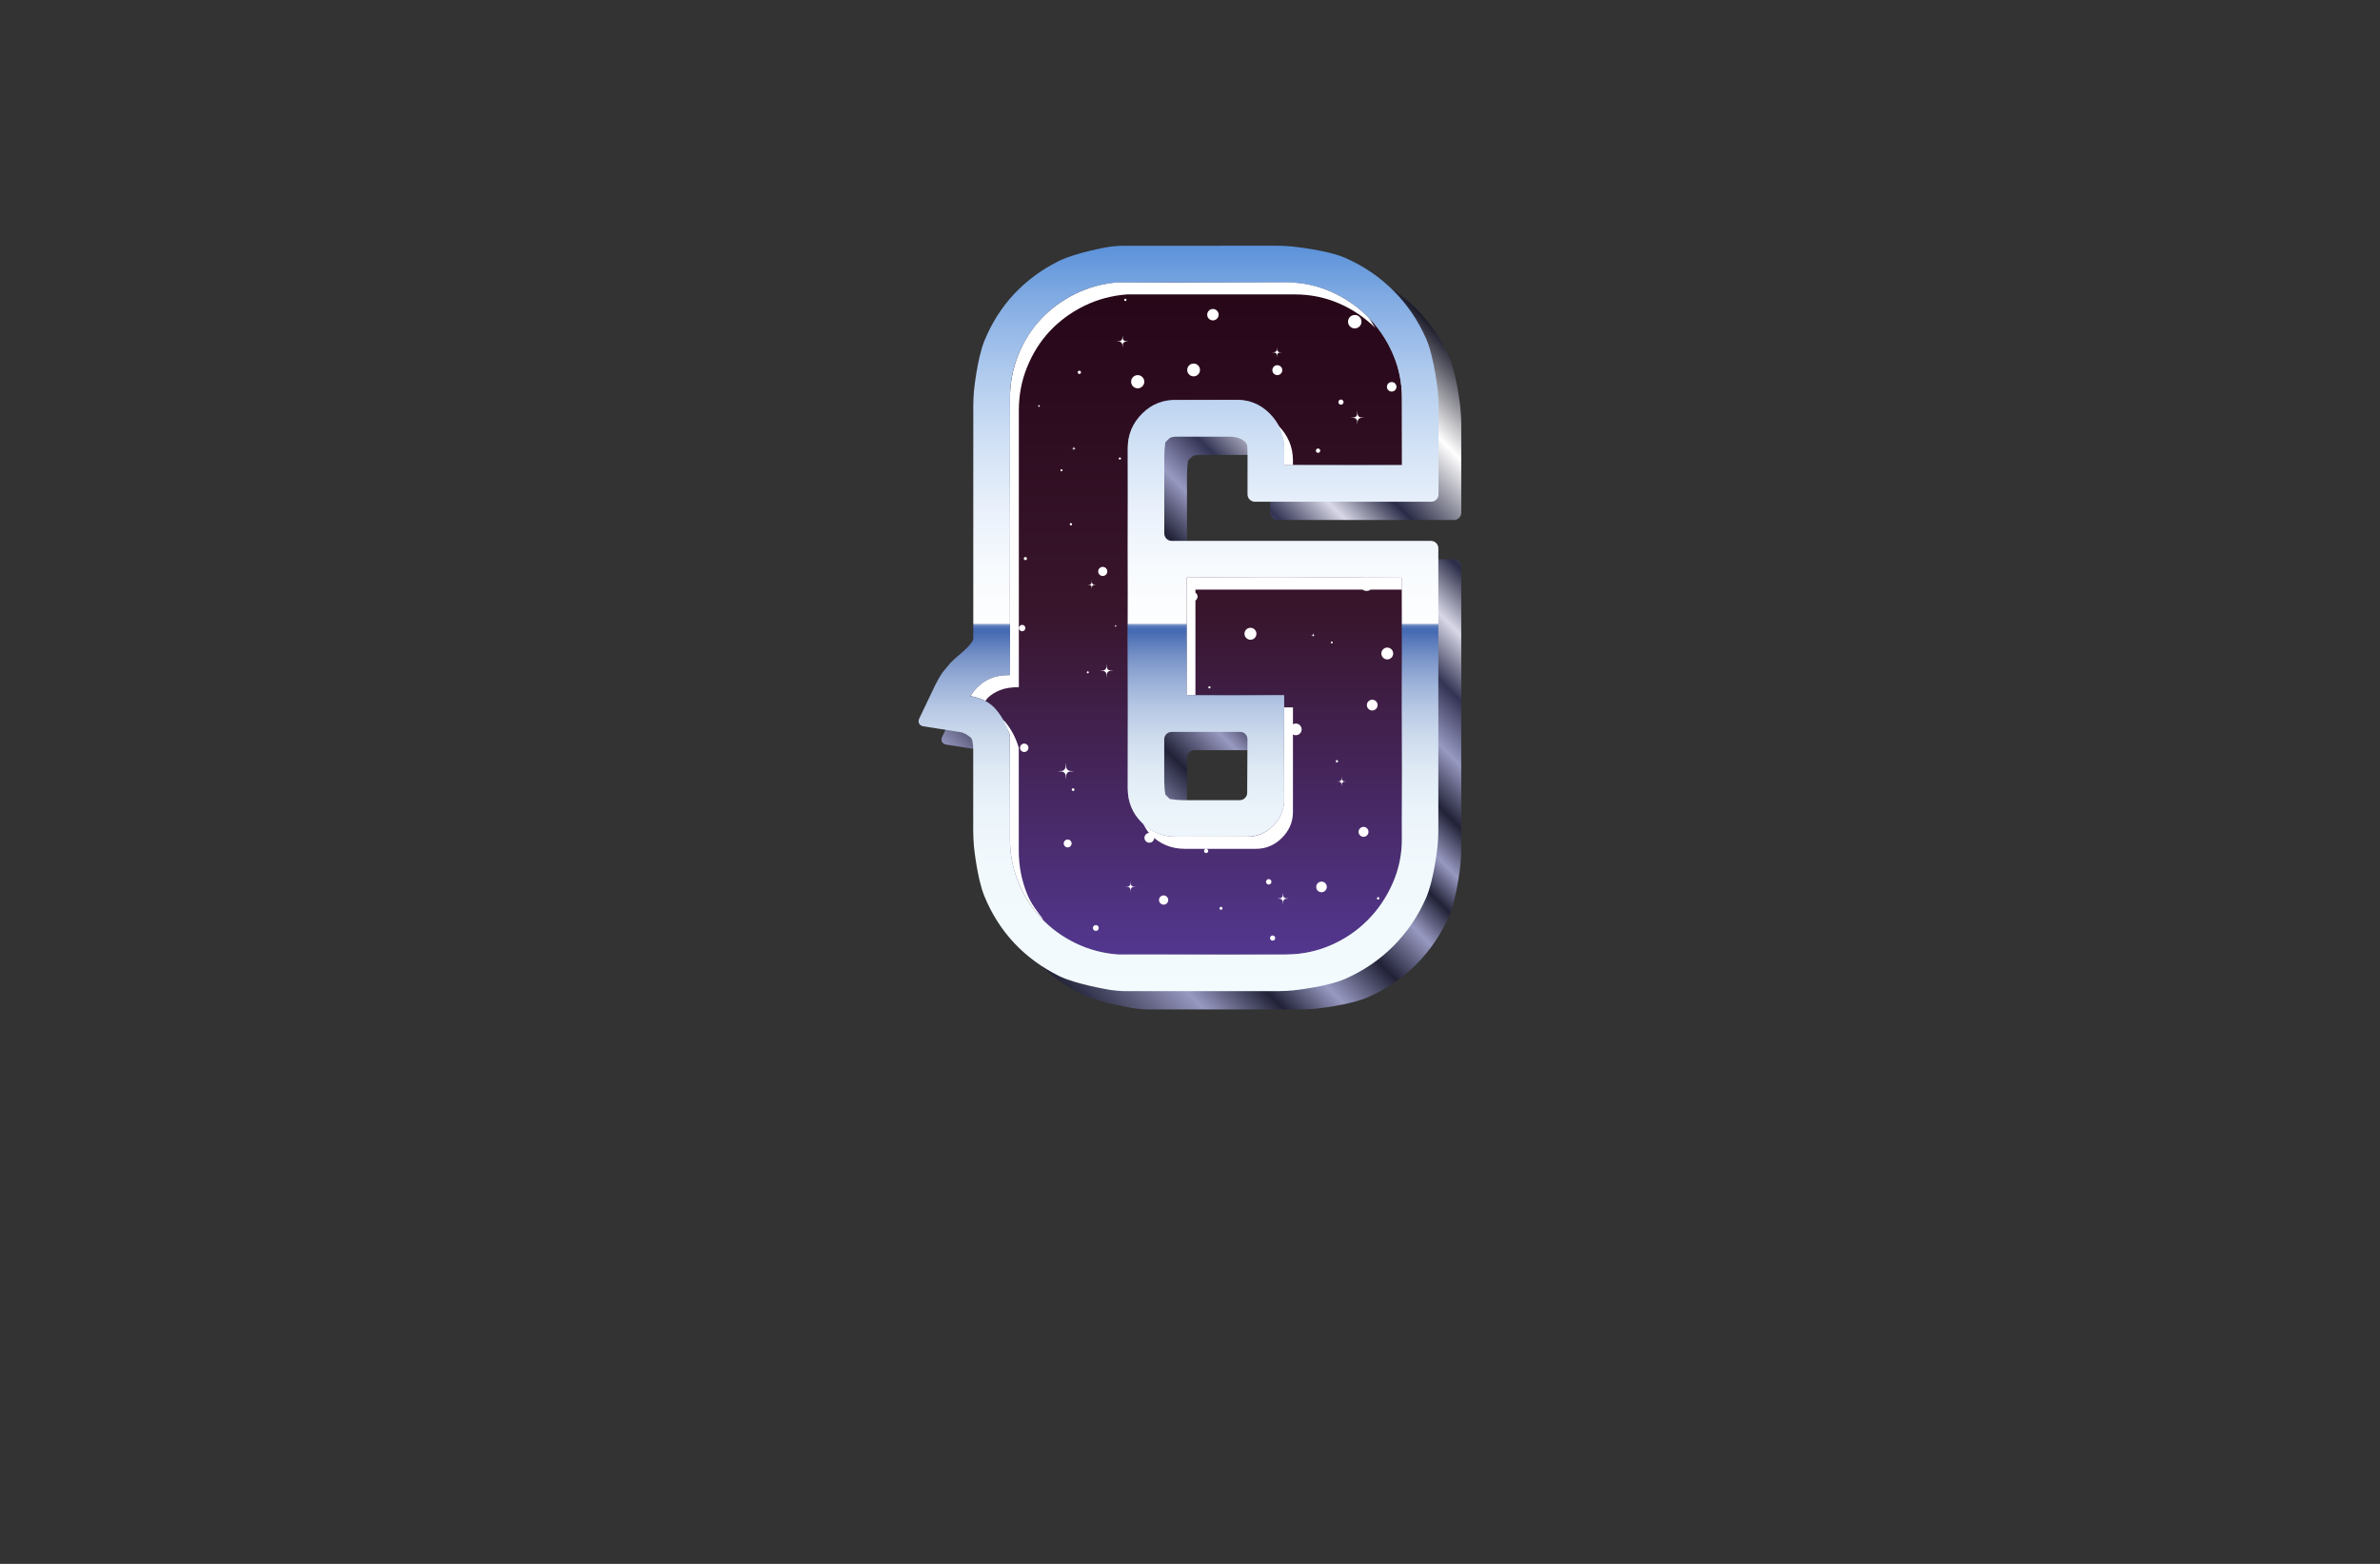 <?xml version="1.0" encoding="utf-8"?>
<!-- Generator: Adobe Illustrator 27.8.1, SVG Export Plug-In . SVG Version: 6.00 Build 0)  -->
<svg version="1.1" id="Layer_1" xmlns="http://www.w3.org/2000/svg" xmlns:xlink="http://www.w3.org/1999/xlink" x="0px" y="0px"
	 viewBox="0 0 350 230" style="enable-background:new 0 0 350 230;" xml:space="preserve">
<rect x="0" y="0" width="350" height="230" fill="#333333" stroke="none"/>
<style type="text/css">
	.st0{fill:#F2F2A0;}
	.st1{fill:#A0F2B9;}
	.st2{fill:#F4D79F;}
	.st3{fill:#FFFB66;}
	.st4{fill:#4FFFFF;}
	.st5{fill:#A0D3F2;}
	.st6{fill:#E0F2A0;}
	.st7{fill:#A0F2DC;}
	.st8{fill:#492D00;}
	.st9{fill:#FFFBB8;}
	.st10{fill:url(#SVGID_1_);}
	.st11{fill:url(#SVGID_00000140708205185517638870000018259941556295718043_);}
	.st12{fill:url(#SVGID_00000152942508394796824410000001779750338743307146_);}
	.st13{fill-rule:evenodd;clip-rule:evenodd;fill:url(#SVGID_00000009577623313073201970000011418591688567632016_);}
	.st14{fill:url(#SVGID_00000139259551405128450100000004399644911572886182_);}
	.st15{fill-rule:evenodd;clip-rule:evenodd;fill:url(#SVGID_00000170279160813993783700000008577696458446792621_);}
	.st16{fill:url(#SVGID_00000153668282209196898070000006736856398949727164_);}
	.st17{fill:url(#SVGID_00000179628930931695389660000013153062981906803363_);}
	.st18{fill:url(#SVGID_00000122685930769084821660000016333461193097617280_);}
	.st19{fill:url(#SVGID_00000135690634573840537350000011254240627205907349_);}
	.st20{fill:url(#SVGID_00000001635831525055030030000005029118497326676890_);}
	.st21{fill:url(#SVGID_00000016775801985579581820000015383941360943421313_);}
	.st22{fill:url(#SVGID_00000007390850926715628930000000063941206689409949_);}
	.st23{fill:url(#SVGID_00000139281704404927974380000014725163505973787821_);}
	.st24{fill:url(#SVGID_00000156570386682380811950000017636028644685783990_);}
	.st25{fill:url(#SVGID_00000157276581483147712450000006030745161017232803_);}
	.st26{fill:url(#SVGID_00000109744889705058802910000003616262720234027704_);}
	.st27{fill:url(#SVGID_00000173879155291130892200000004553634726280563120_);}
	.st28{fill:#FFFFFF;}
	.st29{fill:url(#SVGID_00000026859034396313711790000012209694197069068432_);}
	.st30{fill:url(#SVGID_00000012444505082405835460000003739422845328299172_);}
	.st31{fill:url(#SVGID_00000116957202574942831580000016457452999553567135_);}
	.st32{fill:url(#SVGID_00000020358467834923444050000015470681296299368893_);}
	.st33{fill:url(#SVGID_00000023272737496135475410000001249077075343625896_);}
	.st34{fill:url(#SVGID_00000027574858041323389570000018179865511974465181_);}
	.st35{fill:#00B5E8;}
	.st36{opacity:0.2;fill:#1F1E21;}
	.st37{fill:url(#SVGID_00000078026469558525506460000004996685120098479505_);}
	.st38{opacity:0.15;}
	.st39{fill:url(#SVGID_00000122704803926099296130000017110789131065991850_);}
	.st40{fill:url(#SVGID_00000005975862390903534100000010420170333205461648_);}
	.st41{fill:url(#SVGID_00000154400424961095703230000011535609927839789457_);}
	.st42{fill:url(#SVGID_00000015319578978358402800000017859263890804079535_);}
	.st43{fill:url(#SVGID_00000050652044615408574410000003554520865627783301_);}
	.st44{fill:url(#SVGID_00000026870126681298267260000009863203007385653426_);}
	.st45{fill:url(#SVGID_00000032622012348639728840000000452408363509953928_);}
	.st46{fill:url(#SVGID_00000064314875631607447430000006210137017408437907_);}
	.st47{fill:url(#SVGID_00000002382445980591564730000011453172328066380731_);}
	.st48{fill:url(#SVGID_00000161632050441225125000000000452583153273654408_);}
	.st49{fill:url(#SVGID_00000160156848967136893350000009978893500116322211_);}
	.st50{fill:url(#SVGID_00000142876726725568161680000014638977322289450637_);}
	.st51{fill:url(#SVGID_00000171683249296535657010000005306152836628833451_);}
	.st52{fill:#78151B;}
	.st53{fill:#CCCCCC;}
</style>
<g>
	<linearGradient id="SVGID_1_" gradientUnits="userSpaceOnUse" x1="142.708" y1="131.563" x2="218.558" y2="55.713">
		<stop  offset="0" style="stop-color:#212237"/>
		<stop  offset="0.116" style="stop-color:#9899C1"/>
		<stop  offset="0.193" style="stop-color:#212237"/>
		<stop  offset="0.256" style="stop-color:#9899C1"/>
		<stop  offset="0.33" style="stop-color:#212237"/>
		<stop  offset="0.398" style="stop-color:#9899C1"/>
		<stop  offset="0.447" style="stop-color:#212237"/>
		<stop  offset="0.489" style="stop-color:#9899C1"/>
		<stop  offset="0.539" style="stop-color:#212237"/>
		<stop  offset="0.6" style="stop-color:#9899C1"/>
		<stop  offset="0.663" style="stop-color:#333454"/>
		<stop  offset="0.727" style="stop-color:#D8D8E7"/>
		<stop  offset="0.791" style="stop-color:#2A2B47"/>
		<stop  offset="0.897" style="stop-color:#FFFFFF"/>
		<stop  offset="1" style="stop-color:#191929"/>
	</linearGradient>
	<path class="st10" d="M213.1,52.51c-1.17-2.67-2.79-5.05-4.81-7.07c-2.02-2.02-4.4-3.64-7.07-4.81c-2.74-1.2-7.94-1.7-7.94-1.7
		c-0.59-0.06-1.56-0.1-2.15-0.1l-22.69,0.01c-0.59,0-1.55,0.08-2.14,0.18c0,0-4.61,0.79-7.15,2.03c-2.5,1.22-4.72,2.84-6.6,4.83
		c-1.87,1.99-3.36,4.33-4.43,6.97c-1.07,2.66-1.52,7.35-1.52,7.35c-0.06,0.59-0.1,1.56-0.1,2.15v34.27c0,0.59-1.46,1.87-1.85,2.19
		c-0.39,0.32-1.06,0.92-1.48,1.34l-1.17,1.4c-0.34,0.49-0.82,1.32-1.08,1.86l-2.37,4.96c-0.26,0.53,0.02,1.05,0.6,1.14l5.54,0.87
		c0.58,0.09,1.46,0.73,1.58,0.97c0.12,0.24,0.22,0.93,0.22,1.52v12.07c0,0.59,0.05,1.56,0.1,2.15c0,0,0.44,4.7,1.52,7.34
		c1.07,2.64,2.56,4.99,4.43,6.98c1.86,1.97,4.08,3.59,6.59,4.83c2.53,1.24,7.57,2.05,7.57,2.05c0.58,0.09,1.55,0.17,2.14,0.17h22.53
		c0.59,0,1.56-0.05,2.15-0.11c0,0,4.93-0.5,7.68-1.7c2.66-1.17,5.04-2.78,7.07-4.81c2.02-2.02,3.64-4.41,4.81-7.08
		c1.2-2.74,1.7-7.68,1.7-7.68c0.06-0.59,0.11-1.56,0.11-2.15V83.32c0-0.59-0.48-1.08-1.08-1.08h-38.17c-0.59,0-1.08-0.48-1.08-1.08
		V69.71c0-0.59,0.07-1.48,0.15-1.97c0,0,0,0,0.41-0.41c0.32-0.32,0.57-0.42,1.34-0.42c0.03,0,7.65,0,7.65,0
		c0.59,0,1.09-0.48,1.1-1.08l0.06-3.23c0.01-0.59,0.1-0.6,0.19-0.01l0.6,3.68c0.1,0.58,0.66,1.72,0.69,1.95
		c0.03,0.23,0.05,0.9,0.05,1.49v5.69c0,0.59,0.49,1.08,1.08,1.08h25.93c0.59,0,1.08-0.48,1.08-1.08V62.34
		c0-0.59-0.05-1.56-0.11-2.15C214.8,60.19,214.3,55.26,213.1,52.51z M175.66,110.33h10.08c0.59,0,1.07,0.48,1.07,1.08l-0.04,7.88
		c0,0.59-0.49,1.08-1.08,1.08h-8.31c-0.59,0-1.49-0.08-2-0.17c0,0,0,0-0.32-0.32c-0.32-0.32-0.32-0.32-0.32-0.32
		c-0.1-0.51-0.17-1.4-0.17-2v-6.16C174.59,110.81,175.07,110.33,175.66,110.33z"/>
	
		<linearGradient id="SVGID_00000008142162703789494130000005091521399153722537_" gradientUnits="userSpaceOnUse" x1="174.432" y1="38.743" x2="174.432" y2="146.507">
		<stop  offset="0" style="stop-color:#260517"/>
		<stop  offset="0.471" style="stop-color:#38152B"/>
		<stop  offset="1" style="stop-color:#563B9B"/>
	</linearGradient>
	<path style="fill:url(#SVGID_00000008142162703789494130000005091521399153722537_);" d="M146.52,104.39
		c-0.9-1.08-2.18-1.75-3.81-2c0.34-0.6,0.77-1.12,1.29-1.55c0.43-0.43,1.01-0.8,1.75-1.1c0.73-0.3,1.66-0.45,2.78-0.45V58.57
		c0-2.23,0.4-4.37,1.23-6.39c0.82-2.02,1.94-3.79,3.36-5.3c1.42-1.5,3.1-2.73,5.04-3.68c1.93-0.95,4.03-1.51,6.27-1.68h24.42h0.26
		c2.32,0,4.52,0.45,6.59,1.36c2.07,0.9,3.88,2.13,5.43,3.69c1.55,1.55,2.78,3.36,3.69,5.43c0.9,2.07,1.36,4.26,1.36,6.59v9.82
		h-17.32v-2.46c0-1.98-0.72-3.68-2.13-5.11c-1.42-1.42-3.12-2.09-5.11-2h-8.4c-2.07-0.09-3.81,0.58-5.23,2
		c-1.43,1.43-2.13,3.13-2.13,5.11v50.01c0,1.98,0.69,3.67,2.07,5.04c1.38,1.38,3.06,2.07,5.04,2.07h10.46
		c1.47,0,2.73-0.54,3.81-1.61c1.08-1.08,1.62-2.35,1.62-3.81v-4.01v-11.37H174.5V84.94h31.66v1.42v15.9v11.37v4.39v5.3
		c0,2.32-0.45,4.52-1.36,6.59c-0.9,2.07-2.13,3.88-3.69,5.43c-1.55,1.55-3.36,2.78-5.43,3.68c-2.07,0.9-4.26,1.36-6.59,1.36h-0.26
		h-23h-0.26h-1.16c-2.24-0.17-4.33-0.73-6.27-1.68c-1.94-0.95-3.62-2.18-5.04-3.69c-1.42-1.5-2.54-3.27-3.36-5.3
		c-0.82-2.02-1.23-4.15-1.23-6.39V108.2C148.09,106.73,147.42,105.46,146.52,104.39z"/>
	<path class="st28" d="M162.74,99.67c0,0-0.02-0.18-0.03-0.49c-0.01-0.28-0.24-0.5-0.51-0.51c-0.3-0.01-0.49-0.03-0.49-0.03
		s0.18-0.02,0.49-0.03c0.28-0.01,0.5-0.24,0.51-0.51c0.01-0.3,0.03-0.49,0.03-0.49s0.02,0.18,0.03,0.49
		c0.01,0.28,0.24,0.5,0.51,0.51c0.3,0.01,0.49,0.03,0.49,0.03s-0.18,0.02-0.49,0.03c-0.28,0.01-0.5,0.24-0.51,0.51
		C162.76,99.48,162.74,99.67,162.74,99.67z M156.79,114.07c0.02-0.33,0.28-0.6,0.61-0.61c0.36-0.02,0.58-0.04,0.58-0.04
		s-0.22-0.02-0.58-0.04c-0.33-0.02-0.6-0.28-0.61-0.61c-0.02-0.36-0.04-0.58-0.04-0.58s-0.02,0.22-0.04,0.58
		c-0.02,0.33-0.28,0.6-0.61,0.61c-0.36,0.02-0.58,0.04-0.58,0.04s0.22,0.02,0.58,0.04c0.33,0.02,0.6,0.28,0.61,0.61
		c0.02,0.36,0.04,0.58,0.04,0.58S156.77,114.43,156.79,114.07z M165.11,50.7c0.01-0.25,0.21-0.45,0.46-0.46
		c0.27-0.01,0.43-0.03,0.43-0.03s-0.16-0.01-0.43-0.03c-0.25-0.01-0.45-0.21-0.46-0.46c-0.01-0.27-0.03-0.43-0.03-0.43
		s-0.01,0.16-0.03,0.43c-0.01,0.25-0.21,0.45-0.46,0.46c-0.27,0.01-0.43,0.03-0.43,0.03s0.16,0.01,0.43,0.03
		c0.25,0.01,0.45,0.21,0.46,0.46c0.01,0.27,0.03,0.43,0.03,0.43S165.1,50.97,165.11,50.7z M187.81,52.23
		c0.01-0.21,0.18-0.38,0.39-0.39c0.23-0.01,0.37-0.02,0.37-0.02s-0.14-0.01-0.37-0.02c-0.21-0.01-0.38-0.18-0.39-0.39
		c-0.01-0.23-0.02-0.37-0.02-0.37s-0.01,0.14-0.02,0.37c-0.01,0.21-0.18,0.38-0.39,0.39c-0.23,0.01-0.37,0.02-0.37,0.02
		s0.14,0.01,0.37,0.02c0.21,0.01,0.39,0.18,0.39,0.39c0.01,0.23,0.02,0.37,0.02,0.37S187.8,52.46,187.81,52.23z M199.65,61.98
		c0.01-0.28,0.24-0.51,0.52-0.52c0.31-0.01,0.5-0.03,0.5-0.03s-0.19-0.02-0.5-0.03c-0.28-0.01-0.51-0.24-0.52-0.52
		c-0.01-0.31-0.03-0.5-0.03-0.5s-0.02,0.19-0.03,0.5c-0.01,0.28-0.24,0.51-0.52,0.52c-0.31,0.01-0.5,0.03-0.5,0.03
		s0.19,0.02,0.5,0.03c0.28,0.01,0.51,0.24,0.52,0.52c0.01,0.31,0.03,0.5,0.03,0.5S199.64,62.29,199.65,61.98z M197.32,115.33
		c0.01-0.2,0.17-0.36,0.37-0.37c0.22-0.01,0.35-0.02,0.35-0.02s-0.13-0.01-0.35-0.02c-0.2-0.01-0.36-0.17-0.37-0.37
		c-0.01-0.22-0.02-0.35-0.02-0.35s-0.01,0.13-0.02,0.35c-0.01,0.2-0.17,0.36-0.37,0.37c-0.22,0.01-0.35,0.02-0.35,0.02
		s0.13,0.01,0.35,0.02c0.2,0.01,0.36,0.17,0.37,0.37c0.01,0.22,0.02,0.35,0.02,0.35S197.31,115.54,197.32,115.33z M193.12,93.63
		c0-0.11,0.09-0.2,0.2-0.2c0.12-0.01,0.19-0.01,0.19-0.01s-0.07-0.01-0.19-0.01c-0.11-0.01-0.2-0.09-0.2-0.2
		c-0.01-0.12-0.01-0.19-0.01-0.19s-0.01,0.07-0.01,0.19c-0.01,0.11-0.09,0.2-0.2,0.2c-0.12,0.01-0.19,0.01-0.19,0.01
		s0.07,0.01,0.19,0.01c0.11,0.01,0.2,0.09,0.2,0.2c0.01,0.12,0.01,0.19,0.01,0.19S193.12,93.75,193.12,93.63z M160.58,86.35
		c0.01-0.18,0.15-0.32,0.33-0.33c0.19-0.01,0.31-0.02,0.31-0.02s-0.12-0.01-0.31-0.02c-0.18-0.01-0.32-0.15-0.33-0.33
		c-0.01-0.19-0.02-0.31-0.02-0.31s-0.01,0.12-0.02,0.31c-0.01,0.18-0.15,0.32-0.33,0.33c-0.19,0.01-0.31,0.02-0.31,0.02
		s0.12,0.01,0.31,0.02c0.18,0.01,0.32,0.15,0.33,0.33c0.01,0.19,0.02,0.31,0.02,0.31S160.57,86.55,160.58,86.35z M188.7,132.62
		c0.01-0.24,0.2-0.43,0.44-0.44c0.26-0.01,0.42-0.03,0.42-0.03s-0.16-0.01-0.42-0.03c-0.24-0.01-0.43-0.2-0.44-0.44
		c-0.01-0.26-0.03-0.42-0.03-0.42s-0.01,0.16-0.03,0.42c-0.01,0.24-0.2,0.43-0.44,0.44c-0.26,0.01-0.42,0.03-0.42,0.03
		s0.16,0.01,0.42,0.03c0.24,0.01,0.43,0.2,0.44,0.44c0.01,0.26,0.03,0.42,0.03,0.42S188.69,132.88,188.7,132.62z M157.93,66.18
		c0.01-0.11,0.1-0.2,0.21-0.21c0.12-0.01,0.2-0.01,0.2-0.01s-0.08-0.01-0.2-0.01c-0.11-0.01-0.2-0.1-0.21-0.21
		c-0.01-0.12-0.01-0.2-0.01-0.2s-0.01,0.08-0.01,0.2c-0.01,0.11-0.1,0.2-0.21,0.21c-0.12,0.01-0.2,0.01-0.2,0.01s0.08,0.01,0.2,0.01
		c0.11,0.01,0.2,0.1,0.21,0.21c0.01,0.12,0.01,0.2,0.01,0.2S157.93,66.31,157.93,66.18z M166.29,130.85
		c0.01-0.23,0.19-0.41,0.42-0.42c0.25-0.01,0.4-0.02,0.4-0.02s-0.15-0.01-0.4-0.02c-0.23-0.01-0.41-0.19-0.42-0.42
		c-0.01-0.25-0.02-0.4-0.02-0.4s-0.01,0.15-0.02,0.4c-0.01,0.23-0.19,0.41-0.42,0.42c-0.25,0.01-0.4,0.02-0.4,0.02
		s0.15,0.01,0.4,0.02c0.23,0.01,0.41,0.19,0.42,0.42c0.01,0.25,0.02,0.4,0.02,0.4S166.28,131.1,166.29,130.85z M157.81,116.33
		c0.11,0,0.2-0.09,0.2-0.2c0-0.11-0.09-0.2-0.2-0.2c-0.11,0-0.2,0.09-0.2,0.2C157.61,116.25,157.7,116.33,157.81,116.33z
		 M204.01,96.98c0.48,0,0.87-0.39,0.87-0.87c0-0.48-0.39-0.87-0.87-0.87c-0.48,0-0.87,0.39-0.87,0.87
		C203.14,96.59,203.53,96.98,204.01,96.98z M199.23,48.3c0.55,0,0.99-0.44,0.99-0.99s-0.44-0.99-0.99-0.99
		c-0.55,0-0.99,0.44-0.99,0.99S198.69,48.3,199.23,48.3z M161.15,136.91c0.24,0,0.43-0.19,0.43-0.43s-0.19-0.43-0.43-0.43
		c-0.24,0-0.43,0.19-0.43,0.43S160.92,136.91,161.15,136.91z M193.83,66.6c0.17,0,0.32-0.14,0.32-0.32s-0.14-0.32-0.32-0.32
		c-0.17,0-0.32,0.14-0.32,0.32S193.66,66.6,193.83,66.6z M162.17,84.71c0.37,0,0.67-0.3,0.67-0.67c0-0.37-0.3-0.67-0.67-0.67
		c-0.37,0-0.67,0.3-0.67,0.67C161.5,84.41,161.8,84.71,162.17,84.71z M157.49,77.27c0.09,0,0.17-0.07,0.17-0.17
		s-0.07-0.17-0.17-0.17c-0.09,0-0.17,0.07-0.17,0.17S157.4,77.27,157.49,77.27z M157.01,124.63c0.32,0,0.58-0.26,0.58-0.58
		s-0.26-0.58-0.58-0.58c-0.32,0-0.58,0.26-0.58,0.58S156.69,124.63,157.01,124.63z M187.15,138.34c0.21,0,0.38-0.17,0.38-0.38
		s-0.17-0.38-0.38-0.38s-0.38,0.17-0.38,0.38S186.94,138.34,187.15,138.34z M158.73,55c0.13,0,0.24-0.11,0.24-0.24
		s-0.11-0.24-0.24-0.24c-0.13,0-0.24,0.11-0.24,0.24S158.6,55,158.73,55z M183.89,94.09c0.48,0,0.88-0.39,0.88-0.88
		c0-0.48-0.39-0.88-0.88-0.88c-0.48,0-0.88,0.39-0.88,0.88C183.02,93.69,183.41,94.09,183.89,94.09z M177.37,125.46
		c0.17,0,0.31-0.14,0.31-0.31s-0.14-0.31-0.31-0.31c-0.17,0-0.31,0.14-0.31,0.31S177.2,125.46,177.37,125.46z M165.49,44.27
		c0.09,0,0.17-0.07,0.17-0.17c0-0.09-0.07-0.17-0.17-0.17c-0.09,0-0.17,0.07-0.17,0.17C165.33,44.19,165.4,44.27,165.49,44.27z
		 M169.02,123.94c0.4,0,0.72-0.32,0.72-0.72c0-0.4-0.32-0.72-0.72-0.72c-0.4,0-0.72,0.32-0.72,0.72
		C168.3,123.61,168.62,123.94,169.02,123.94z M164.69,67.6c0.09,0,0.16-0.07,0.16-0.16c0-0.09-0.07-0.16-0.16-0.16
		c-0.09,0-0.16,0.07-0.16,0.16C164.52,67.52,164.6,67.6,164.69,67.6z M164.06,92.17c0.06,0,0.11-0.05,0.11-0.11
		c0-0.06-0.05-0.11-0.11-0.11c-0.06,0-0.11,0.05-0.11,0.11C163.95,92.12,164,92.17,164.06,92.17z M152.79,59.84
		c0.07,0,0.13-0.06,0.13-0.13s-0.06-0.13-0.13-0.13c-0.07,0-0.13,0.06-0.13,0.13S152.72,59.84,152.79,59.84z M200.52,123.07
		c0.4,0,0.73-0.33,0.73-0.73s-0.33-0.73-0.73-0.73c-0.4,0-0.73,0.33-0.73,0.73S200.12,123.07,200.52,123.07z M196.61,112.13
		c0.1,0,0.17-0.08,0.17-0.17c0-0.1-0.08-0.17-0.17-0.17s-0.17,0.08-0.17,0.17C196.44,112.06,196.51,112.13,196.61,112.13z
		 M194.34,131.22c0.43,0,0.78-0.35,0.78-0.78c0-0.43-0.35-0.78-0.78-0.78c-0.43,0-0.78,0.35-0.78,0.78
		C193.55,130.87,193.9,131.22,194.34,131.22z M195.85,94.63c0.08,0,0.14-0.06,0.14-0.14s-0.06-0.14-0.14-0.14
		c-0.08,0-0.14,0.06-0.14,0.14S195.78,94.63,195.85,94.63z M190.56,108.13c0.48,0,0.86-0.39,0.86-0.86s-0.39-0.86-0.86-0.86
		c-0.48,0-0.86,0.39-0.86,0.86S190.08,108.13,190.56,108.13z M202.67,132.3c0.1,0,0.18-0.08,0.18-0.18c0-0.1-0.08-0.18-0.18-0.18
		c-0.1,0-0.18,0.08-0.18,0.18C202.49,132.22,202.57,132.3,202.67,132.3z M150.79,82.38c0.13,0,0.23-0.1,0.23-0.23
		c0-0.13-0.1-0.23-0.23-0.23s-0.23,0.1-0.23,0.23C150.55,82.27,150.66,82.38,150.79,82.38z M175.53,55.35
		c0.52,0,0.94-0.42,0.94-0.94c0-0.52-0.42-0.94-0.94-0.94s-0.94,0.42-0.94,0.94C174.58,54.92,175.01,55.35,175.53,55.35z
		 M179.56,133.81c0.12,0,0.22-0.1,0.22-0.22c0-0.12-0.1-0.22-0.22-0.22c-0.12,0-0.22,0.1-0.22,0.22
		C179.34,133.71,179.44,133.81,179.56,133.81z M201.8,104.49c0.43,0,0.79-0.35,0.79-0.79c0-0.43-0.35-0.79-0.79-0.79
		c-0.43,0-0.79,0.35-0.79,0.79C201.01,104.13,201.36,104.49,201.8,104.49z M175.42,88.43c0.38,0,0.69-0.31,0.69-0.69
		c0-0.38-0.31-0.69-0.69-0.69c-0.38,0-0.69,0.31-0.69,0.69C174.72,88.12,175.04,88.43,175.42,88.43z M150.62,110.6
		c0.34,0,0.62-0.28,0.62-0.62c0-0.34-0.28-0.62-0.62-0.62c-0.34,0-0.62,0.28-0.62,0.62C150,110.32,150.28,110.6,150.62,110.6z
		 M167.31,57.11c0.54,0,0.97-0.44,0.97-0.97c0-0.54-0.44-0.97-0.97-0.97c-0.54,0-0.97,0.44-0.97,0.97
		C166.34,56.67,166.77,57.11,167.31,57.11z M159.97,99.03c0.08,0,0.15-0.07,0.15-0.15c0-0.08-0.07-0.15-0.15-0.15
		s-0.15,0.07-0.15,0.15C159.82,98.96,159.88,99.03,159.97,99.03z M200.97,86.91c0.56,0,1.01-0.45,1.01-1.01
		c0-0.56-0.45-1.01-1.01-1.01c-0.56,0-1.01,0.45-1.01,1.01C199.96,86.45,200.41,86.91,200.97,86.91z M186.58,130.09
		c0.22,0,0.4-0.18,0.4-0.4s-0.18-0.4-0.4-0.4c-0.22,0-0.4,0.18-0.4,0.4S186.36,130.09,186.58,130.09z M187.84,55.17
		c0.41,0,0.73-0.33,0.73-0.73s-0.33-0.73-0.73-0.73c-0.41,0-0.73,0.33-0.73,0.73S187.44,55.17,187.84,55.17z M171.12,133.05
		c0.38,0,0.68-0.31,0.68-0.68c0-0.38-0.31-0.68-0.68-0.68c-0.38,0-0.68,0.31-0.68,0.68C170.44,132.74,170.75,133.05,171.12,133.05z
		 M177.86,101.25c0.09,0,0.16-0.07,0.16-0.16c0-0.09-0.07-0.16-0.16-0.16c-0.09,0-0.16,0.07-0.16,0.16
		C177.69,101.18,177.77,101.25,177.86,101.25z M178.37,47.12c0.46,0,0.84-0.38,0.84-0.84c0-0.46-0.38-0.84-0.84-0.84
		c-0.46,0-0.84,0.38-0.84,0.84C177.53,46.75,177.91,47.12,178.37,47.12z M150.32,92.84c0.26,0,0.47-0.21,0.47-0.47
		s-0.21-0.47-0.47-0.47s-0.47,0.21-0.47,0.47S150.06,92.84,150.32,92.84z M197.2,59.52c0.21,0,0.38-0.17,0.38-0.38
		c0-0.21-0.17-0.38-0.38-0.38c-0.21,0-0.38,0.17-0.38,0.38C196.82,59.35,196.99,59.52,197.2,59.52z M204.66,57.59
		c0.39,0,0.7-0.31,0.7-0.7c0-0.39-0.31-0.7-0.7-0.7c-0.39,0-0.7,0.31-0.7,0.7C203.96,57.28,204.28,57.59,204.66,57.59z M156.1,69.31
		c0.09,0,0.15-0.07,0.15-0.15s-0.07-0.15-0.15-0.15c-0.09,0-0.15,0.07-0.15,0.15S156.01,69.31,156.1,69.31z M187.85,62.51
		c0.59,1.04,0.99,2.16,0.99,3.43v2.46h1.3v-0.68c0-1.98-0.72-3.68-2.13-5.11C187.96,62.56,187.9,62.55,187.85,62.51z M168.09,121.11
		c0.32,0.58,0.62,1.16,1.12,1.66c1.38,1.38,3.06,2.07,5.04,2.07h10.46c1.47,0,2.73-0.54,3.81-1.61c1.08-1.08,1.62-2.35,1.62-3.81
		v-4.01v-11.37h-1.3v9.59v4.01c0,1.46-0.54,2.73-1.62,3.81c-1.08,1.08-2.35,1.61-3.81,1.61h-10.46
		C171.04,123.06,169.43,122.39,168.09,121.11z M174.5,102.25h1.3V86.72h30.36v-0.36v-1.42H174.5V102.25z M151.05,131.49
		c-0.82-2.02-1.23-4.15-1.23-6.39v-15.12c-0.43-1.47-1.1-2.73-2-3.81c-0.17-0.21-0.43-0.33-0.63-0.51c0.5,0.8,1.05,1.56,1.33,2.54
		v15.12c0,2.24,0.4,4.37,1.23,6.39c0.82,2.03,1.94,3.8,3.36,5.3c0.09,0.1,0.23,0.14,0.32,0.23
		C152.55,134.07,151.63,132.93,151.05,131.49z M145.3,102.61c0.43-0.43,1.01-0.8,1.75-1.1c0.73-0.3,1.66-0.45,2.78-0.45V60.35
		c0-2.23,0.4-4.37,1.23-6.39c0.82-2.02,1.94-3.79,3.36-5.3c1.43-1.5,3.1-2.73,5.04-3.68c1.94-0.95,4.03-1.51,6.27-1.68h24.42h0.26
		c2.32,0,4.52,0.45,6.59,1.36c2,0.88,3.74,2.09,5.26,3.57c-0.41-0.52-0.65-1.19-1.13-1.66c-1.55-1.55-3.36-2.78-5.43-3.69
		c-2.07-0.9-4.26-1.36-6.59-1.36h-0.26h-24.42c-2.24,0.17-4.33,0.74-6.27,1.68c-1.94,0.95-3.62,2.18-5.04,3.68
		c-1.42,1.51-2.54,3.28-3.36,5.3c-0.82,2.02-1.23,4.16-1.23,6.39v40.71c-1.12,0-2.05,0.15-2.78,0.45c-0.74,0.3-1.31,0.67-1.75,1.1
		c-0.52,0.43-0.95,0.95-1.29,1.55c0.83,0.13,1.56,0.37,2.2,0.71C145.05,102.94,145.14,102.74,145.3,102.61z"/>
	
		<linearGradient id="SVGID_00000070801509014073814500000002400412153411399822_" gradientUnits="userSpaceOnUse" x1="173.317" y1="34.537" x2="173.317" y2="148.501">
		<stop  offset="0" style="stop-color:#548DD8"/>
		<stop  offset="7.988401e-04" style="stop-color:#548DD8"/>
		<stop  offset="0.093" style="stop-color:#87AFE4"/>
		<stop  offset="0.184" style="stop-color:#B2CCEE"/>
		<stop  offset="0.272" style="stop-color:#D2E2F5"/>
		<stop  offset="0.356" style="stop-color:#EAF1FB"/>
		<stop  offset="0.434" style="stop-color:#F8FBFE"/>
		<stop  offset="0.501" style="stop-color:#FDFEFF"/>
		<stop  offset="0.501" style="stop-color:#E5EBF5"/>
		<stop  offset="0.502" style="stop-color:#C0CDE6"/>
		<stop  offset="0.503" style="stop-color:#9FB2D8"/>
		<stop  offset="0.503" style="stop-color:#849CCC"/>
		<stop  offset="0.504" style="stop-color:#6D8AC3"/>
		<stop  offset="0.505" style="stop-color:#5C7CBC"/>
		<stop  offset="0.507" style="stop-color:#5072B7"/>
		<stop  offset="0.508" style="stop-color:#496DB4"/>
		<stop  offset="0.513" style="stop-color:#476BB3"/>
		<stop  offset="0.522" style="stop-color:#5677B9"/>
		<stop  offset="0.548" style="stop-color:#7B96C9"/>
		<stop  offset="0.578" style="stop-color:#9CB1D8"/>
		<stop  offset="0.611" style="stop-color:#B7C8E4"/>
		<stop  offset="0.648" style="stop-color:#CEDBED"/>
		<stop  offset="0.691" style="stop-color:#DFEAF5"/>
		<stop  offset="0.743" style="stop-color:#EBF4FA"/>
		<stop  offset="0.815" style="stop-color:#F2F9FD"/>
		<stop  offset="1" style="stop-color:#F4FBFE"/>
	</linearGradient>
	<path style="fill:url(#SVGID_00000070801509014073814500000002400412153411399822_);" d="M209.73,49.82
		c-1.17-2.67-2.79-5.05-4.81-7.07c-2.02-2.02-4.4-3.64-7.07-4.81c-2.74-1.2-7.94-1.7-7.94-1.7c-0.59-0.06-1.56-0.1-2.15-0.1
		l-22.69,0.01c-0.59,0-1.55,0.08-2.14,0.18c0,0-4.61,0.79-7.15,2.03c-2.5,1.22-4.72,2.84-6.6,4.83c-1.87,1.99-3.36,4.33-4.43,6.97
		c-1.07,2.66-1.52,7.35-1.52,7.35c-0.06,0.59-0.1,1.56-0.1,2.15v34.27c0,0.59-1.46,1.87-1.85,2.19c-0.39,0.32-1.06,0.92-1.48,1.34
		l-1.17,1.4c-0.34,0.49-0.82,1.32-1.08,1.86l-2.37,4.96c-0.26,0.53,0.02,1.05,0.6,1.14l5.54,0.87c0.58,0.09,1.46,0.73,1.58,0.97
		c0.12,0.24,0.22,0.93,0.22,1.52v12.07c0,0.59,0.05,1.56,0.1,2.15c0,0,0.45,4.7,1.52,7.34c1.07,2.64,2.56,4.99,4.43,6.98
		c1.86,1.97,4.08,3.59,6.59,4.83c2.53,1.24,7.57,2.05,7.57,2.05c0.58,0.09,1.55,0.17,2.14,0.17h22.53c0.59,0,1.56-0.05,2.15-0.11
		c0,0,4.93-0.5,7.68-1.7c2.66-1.17,5.04-2.78,7.07-4.81c2.02-2.02,3.64-4.41,4.81-7.08c1.2-2.74,1.7-7.68,1.7-7.68
		c0.06-0.59,0.11-1.56,0.11-2.15V80.63c0-0.59-0.48-1.08-1.08-1.08H172.3c-0.59,0-1.08-0.48-1.08-1.08V67.02
		c0-0.59,0.07-1.48,0.15-1.97c0,0,0,0,0.41-0.41c0.32-0.32,0.57-0.42,1.34-0.42c0.03,0,7.65,0,7.65,0c2.09,0,2.62,1.08,2.64,1.31
		c0.03,0.23,0.05,0.9,0.05,1.49v5.69c0,0.59,0.49,1.08,1.08,1.08h25.93c0.59,0,1.08-0.48,1.08-1.08V59.65
		c0-0.59-0.05-1.56-0.11-2.15C211.43,57.5,210.93,52.57,209.73,49.82z M172.3,107.64h10.08c0.59,0,1.07,0.48,1.07,1.08l-0.04,7.88
		c0,0.59-0.49,1.08-1.08,1.08h-8.31c-0.59,0-1.49-0.08-2-0.17c0,0,0,0-0.32-0.32s-0.32-0.32-0.32-0.32c-0.1-0.51-0.17-1.4-0.17-2
		v-6.16C171.22,108.12,171.71,107.64,172.3,107.64z M206.16,68.39h-17.32v-2.46c0-1.98-0.72-3.68-2.13-5.11
		c-1.42-1.42-3.12-2.09-5.11-2h-8.4c-2.07-0.09-3.81,0.58-5.23,2c-1.43,1.43-2.13,3.13-2.13,5.11v50.01c0,1.98,0.69,3.67,2.07,5.04
		c1.38,1.38,3.06,2.07,5.04,2.07h10.46c1.47,0,2.73-0.54,3.81-1.61c1.08-1.08,1.62-2.35,1.62-3.81v-4.01v-11.37H174.5V84.94h31.66
		v1.42v15.9v11.37v4.39v5.3c0,2.32-0.45,4.52-1.36,6.59c-0.9,2.07-2.13,3.88-3.69,5.43c-1.55,1.55-3.36,2.78-5.43,3.68
		c-2.07,0.9-4.26,1.36-6.59,1.36h-0.26h-23h-0.26h-1.16c-2.24-0.17-4.33-0.73-6.27-1.68c-1.94-0.95-3.62-2.18-5.04-3.69
		c-1.42-1.5-2.54-3.27-3.36-5.3c-0.82-2.02-1.23-4.15-1.23-6.39V108.2c-0.43-1.47-1.1-2.73-2-3.81c-0.9-1.08-2.18-1.75-3.81-2
		c0.34-0.6,0.77-1.12,1.29-1.55c0.43-0.43,1.01-0.8,1.75-1.1c0.73-0.3,1.66-0.45,2.78-0.45V58.57c0-2.23,0.4-4.37,1.23-6.39
		c0.82-2.02,1.94-3.79,3.36-5.3c1.42-1.5,3.1-2.73,5.04-3.68c1.93-0.95,4.03-1.51,6.27-1.68h24.42h0.26c2.32,0,4.52,0.45,6.59,1.36
		c2.07,0.9,3.88,2.13,5.43,3.69c1.55,1.55,2.78,3.36,3.69,5.43c0.9,2.07,1.36,4.26,1.36,6.59V68.39z"/>
</g>
</svg>

